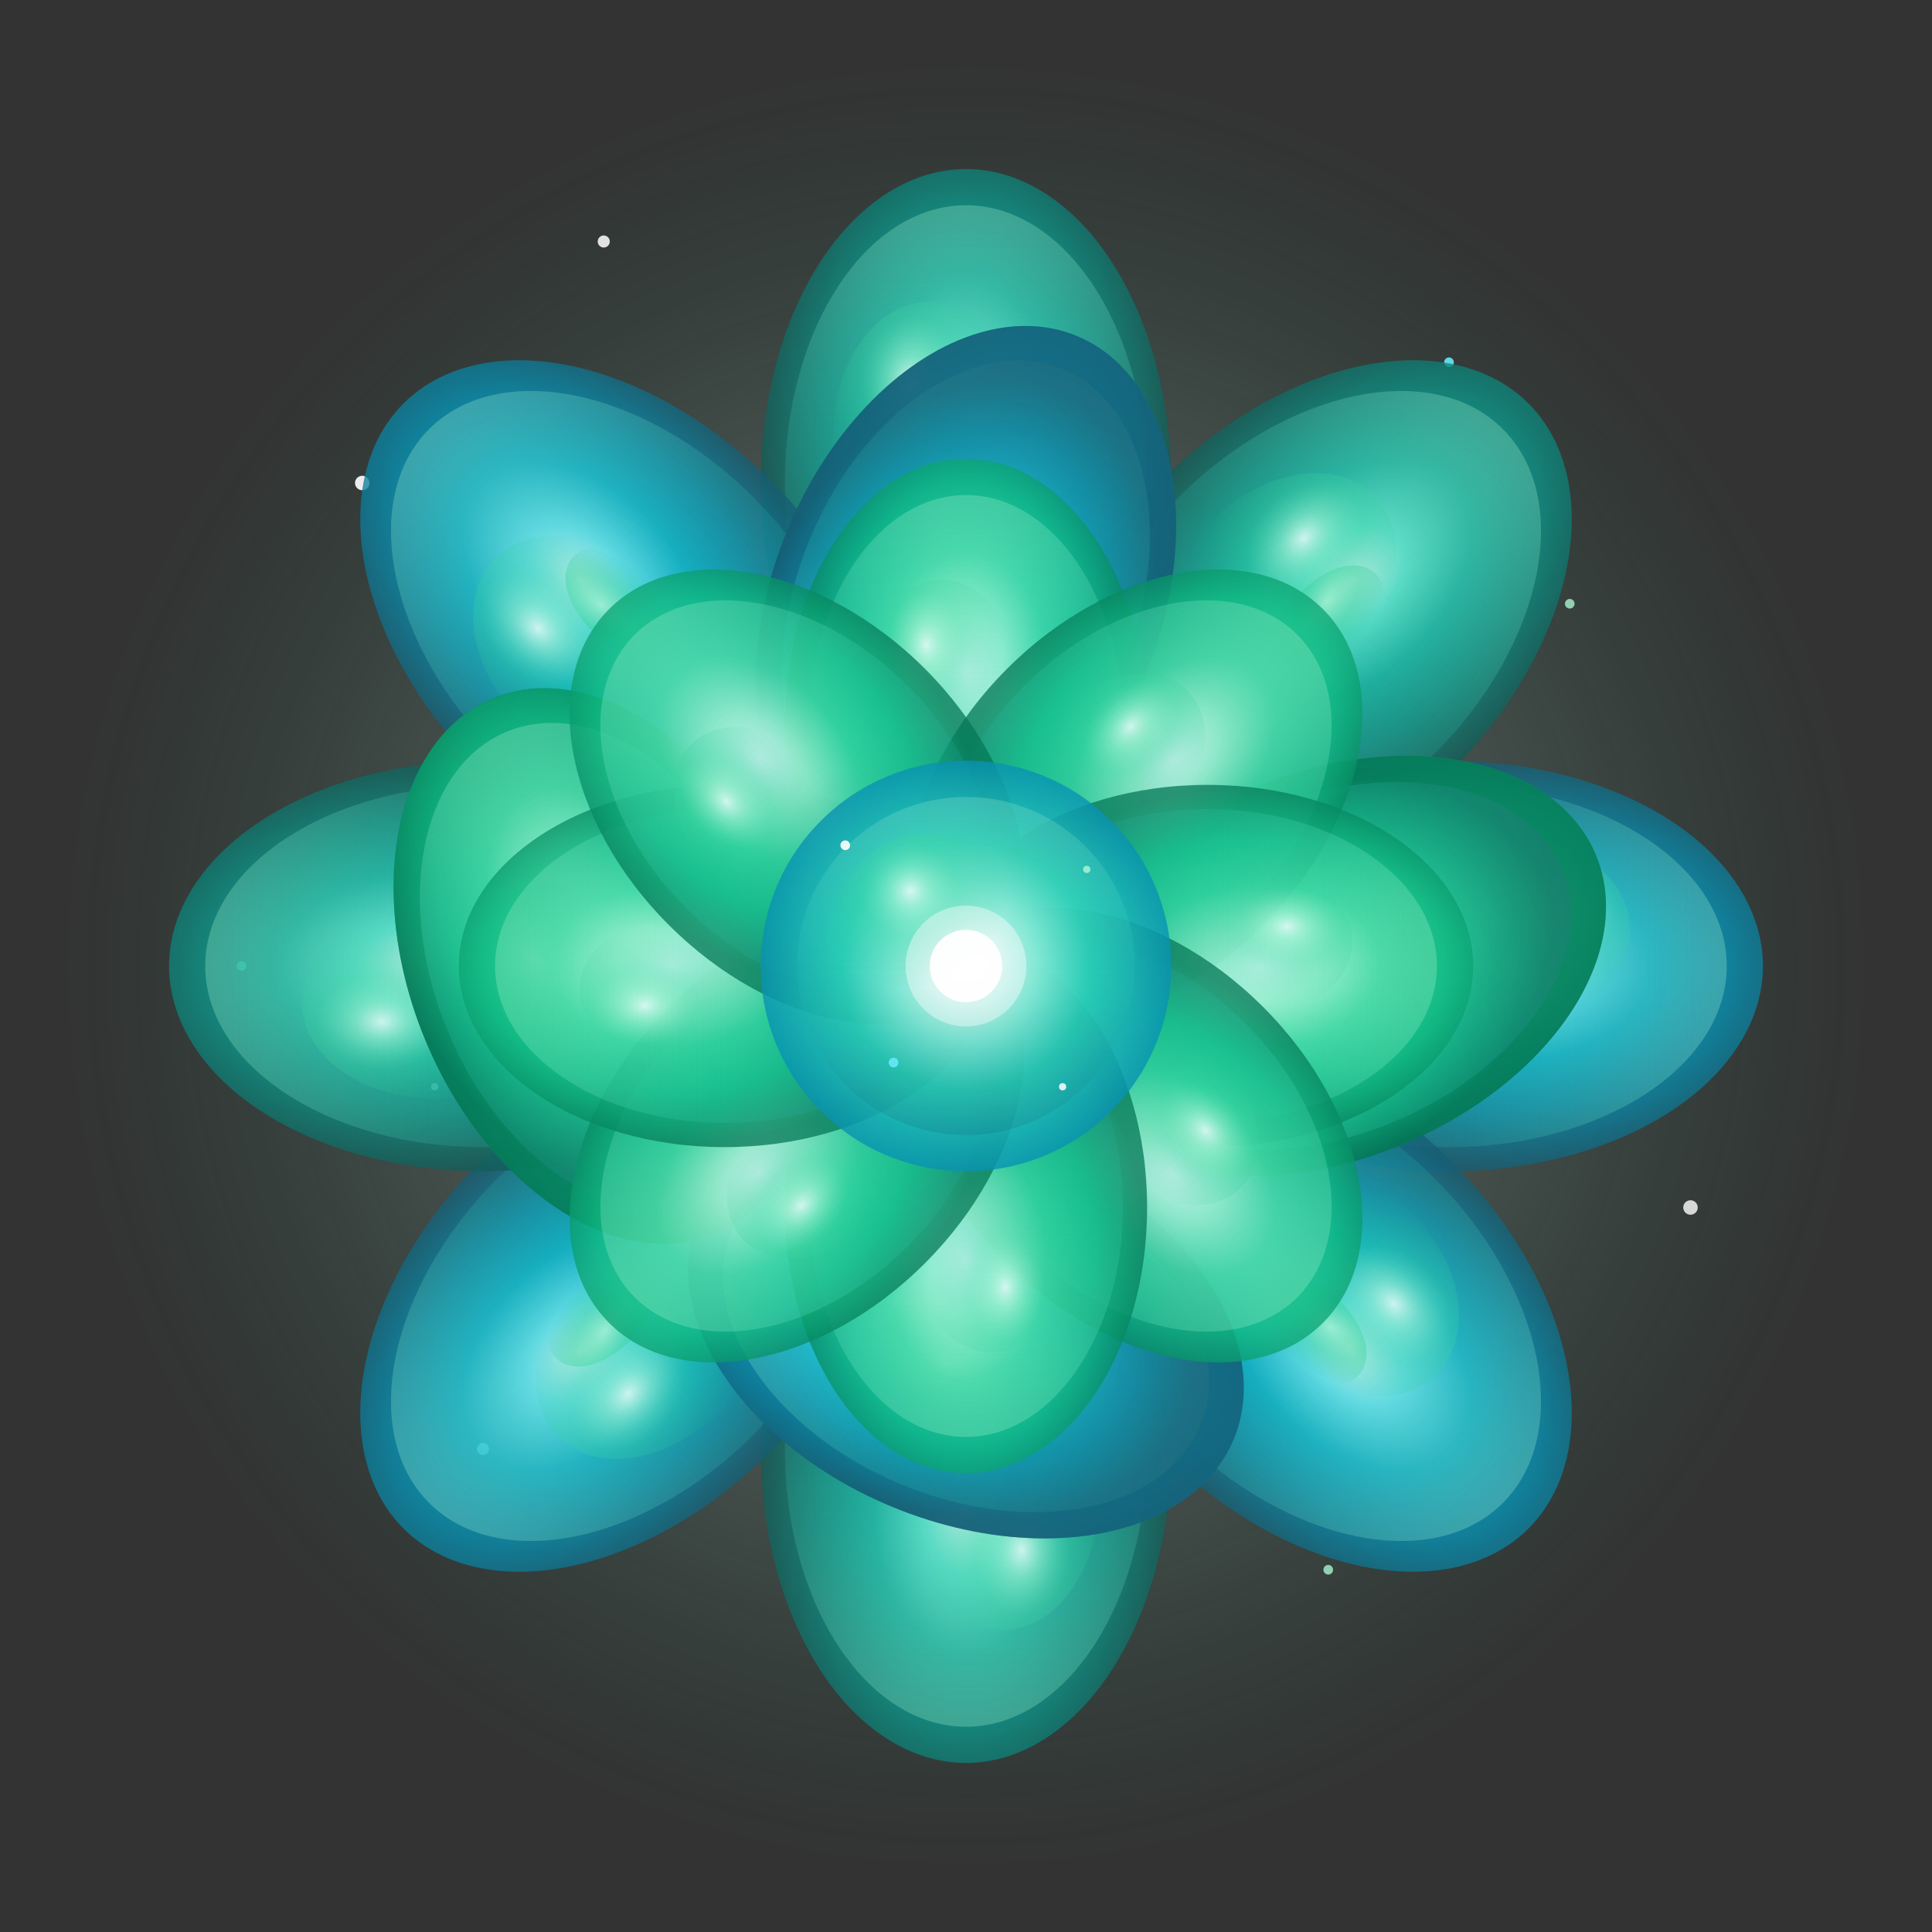 <svg viewBox="0 0 800 800" xmlns="http://www.w3.org/2000/svg">
  <rect x="0" y="0" width="800" height="800" fill="#333333" stroke="none"/>
  <defs>
    <!-- Nebula-like cosmic gradients -->
    <radialGradient id="nebulaPetal1" cx="50%" cy="40%">
      <stop offset="0%" style="stop-color:#f0fdfa;stop-opacity:0.95" />
      <stop offset="20%" style="stop-color:#a7f3d0;stop-opacity:0.9" />
      <stop offset="45%" style="stop-color:#34d399;stop-opacity:0.85" />
      <stop offset="70%" style="stop-color:#10b981;stop-opacity:0.8" />
      <stop offset="100%" style="stop-color:#047857;stop-opacity:0.75" />
    </radialGradient>
    
    <radialGradient id="nebulaPetal2" cx="50%" cy="40%">
      <stop offset="0%" style="stop-color:#ecfeff;stop-opacity:0.95" />
      <stop offset="20%" style="stop-color:#67e8f9;stop-opacity:0.9" />
      <stop offset="45%" style="stop-color:#06b6d4;stop-opacity:0.85" />
      <stop offset="70%" style="stop-color:#0891b2;stop-opacity:0.8" />
      <stop offset="100%" style="stop-color:#155e75;stop-opacity:0.75" />
    </radialGradient>
    
    <radialGradient id="nebulaPetal3" cx="50%" cy="40%">
      <stop offset="0%" style="stop-color:#f0fdfa;stop-opacity:0.95" />
      <stop offset="20%" style="stop-color:#5eead4;stop-opacity:0.9" />
      <stop offset="45%" style="stop-color:#14b8a6;stop-opacity:0.85" />
      <stop offset="70%" style="stop-color:#0d9488;stop-opacity:0.8" />
      <stop offset="100%" style="stop-color:#115e59;stop-opacity:0.75" />
    </radialGradient>
    
    <!-- Cosmic glow effect -->
    <radialGradient id="cosmicGlow" cx="40%" cy="30%">
      <stop offset="0%" style="stop-color:#ffffff;stop-opacity:0.9" />
      <stop offset="20%" style="stop-color:#a7f3d0;stop-opacity:0.6" />
      <stop offset="50%" style="stop-color:#34d399;stop-opacity:0.3" />
      <stop offset="100%" style="stop-color:#10b981;stop-opacity:0" />
    </radialGradient>
    
    <!-- Stardust particles -->
    <radialGradient id="stardust" cx="50%" cy="50%">
      <stop offset="0%" style="stop-color:#ffffff;stop-opacity:0.95" />
      <stop offset="50%" style="stop-color:#d1fae5;stop-opacity:0.6" />
      <stop offset="100%" style="stop-color:#10b981;stop-opacity:0" />
    </radialGradient>
    
    <!-- Nebula center -->
    <radialGradient id="nebulaCore" cx="50%" cy="50%">
      <stop offset="0%" style="stop-color:#ffffff;stop-opacity:1" />
      <stop offset="15%" style="stop-color:#f0fdfa;stop-opacity:0.95" />
      <stop offset="35%" style="stop-color:#99f6e4;stop-opacity:0.9" />
      <stop offset="60%" style="stop-color:#2dd4bf;stop-opacity:0.85" />
      <stop offset="100%" style="stop-color:#0891b2;stop-opacity:0.8" />
    </radialGradient>
    
    <!-- Energy wisps -->
    <radialGradient id="energyWisp" cx="30%" cy="30%">
      <stop offset="0%" style="stop-color:#a7f3d0;stop-opacity:0.7" />
      <stop offset="50%" style="stop-color:#34d399;stop-opacity:0.4" />
      <stop offset="100%" style="stop-color:#10b981;stop-opacity:0" />
    </radialGradient>
    
    <!-- Rim shine with cosmic purple tint -->
    <linearGradient id="cosmicRim" x1="0%" y1="0%" x2="0%" y2="100%">
      <stop offset="0%" style="stop-color:#a7f3d0;stop-opacity:0.6" />
      <stop offset="50%" style="stop-color:#2dd4bf;stop-opacity:0.3" />
      <stop offset="100%" style="stop-color:#155e75;stop-opacity:0.5" />
    </linearGradient>
  </defs>
  
  <!-- Outer glow/nebula field -->
  <circle cx="400" cy="400" r="380" fill="url(#stardust)" opacity="0.3"/>
  
  <!-- Stardust particles scattered around -->
  <circle cx="150" cy="200" r="3" fill="#ffffff" opacity="0.9"/>
  <circle cx="650" cy="250" r="2" fill="#a7f3d0" opacity="0.8"/>
  <circle cx="200" cy="600" r="2.5" fill="#ffffff" opacity="0.85"/>
  <circle cx="600" cy="150" r="2" fill="#67e8f9" opacity="0.9"/>
  <circle cx="700" cy="500" r="3" fill="#ffffff" opacity="0.8"/>
  <circle cx="100" cy="400" r="2" fill="#5eead4" opacity="0.9"/>
  <circle cx="250" cy="100" r="2.5" fill="#ffffff" opacity="0.85"/>
  <circle cx="550" cy="650" r="2" fill="#a7f3d0" opacity="0.8"/>
  <circle cx="180" cy="450" r="1.5" fill="#ffffff" opacity="0.9"/>
  <circle cx="620" cy="380" r="2" fill="#67e8f9" opacity="0.85"/>
  
  <!-- Outer layer - 8 petals (nebula teal) -->
  <g transform="translate(400, 400)">
    <!-- Petal 1 - Top -->
    <ellipse cx="0" cy="-200" rx="85" ry="130" fill="url(#nebulaPetal3)" transform="rotate(0 0 -200)"/>
    <ellipse cx="-15" cy="-220" rx="40" ry="55" fill="url(#cosmicGlow)" transform="rotate(0 -15 -220)"/>
    <ellipse cx="0" cy="-200" rx="75" ry="115" fill="url(#cosmicRim)" opacity="0.5" transform="rotate(0 0 -200)"/>
    <ellipse cx="10" cy="-190" rx="20" ry="35" fill="url(#energyWisp)" transform="rotate(-10 10 -190)"/>
    
    <!-- Petal 2 - Top Right -->
    <ellipse cx="141" cy="-141" rx="85" ry="130" fill="url(#nebulaPetal3)" transform="rotate(45 141 -141)"/>
    <ellipse cx="130" cy="-156" rx="40" ry="55" fill="url(#cosmicGlow)" transform="rotate(45 130 -156)"/>
    <ellipse cx="141" cy="-141" rx="75" ry="115" fill="url(#cosmicRim)" opacity="0.5" transform="rotate(45 141 -141)"/>
    <ellipse cx="148" cy="-135" rx="20" ry="35" fill="url(#energyWisp)" transform="rotate(35 148 -135)"/>
    
    <!-- Petal 3 - Right -->
    <ellipse cx="200" cy="0" rx="85" ry="130" fill="url(#nebulaPetal2)" transform="rotate(90 200 0)"/>
    <ellipse cx="220" cy="-15" rx="40" ry="55" fill="url(#cosmicGlow)" transform="rotate(90 220 -15)"/>
    <ellipse cx="200" cy="0" rx="75" ry="115" fill="url(#cosmicRim)" opacity="0.5" transform="rotate(90 200 0)"/>
    <ellipse cx="190" cy="10" rx="20" ry="35" fill="url(#energyWisp)" transform="rotate(80 190 10)"/>
    
    <!-- Petal 4 - Bottom Right -->
    <ellipse cx="141" cy="141" rx="85" ry="130" fill="url(#nebulaPetal2)" transform="rotate(135 141 141)"/>
    <ellipse cx="156" cy="130" rx="40" ry="55" fill="url(#cosmicGlow)" transform="rotate(135 156 130)"/>
    <ellipse cx="141" cy="141" rx="75" ry="115" fill="url(#cosmicRim)" opacity="0.5" transform="rotate(135 141 141)"/>
    <ellipse cx="135" cy="148" rx="20" ry="35" fill="url(#energyWisp)" transform="rotate(125 135 148)"/>
    
    <!-- Petal 5 - Bottom -->
    <ellipse cx="0" cy="200" rx="85" ry="130" fill="url(#nebulaPetal3)" transform="rotate(180 0 200)"/>
    <ellipse cx="15" cy="220" rx="40" ry="55" fill="url(#cosmicGlow)" transform="rotate(180 15 220)"/>
    <ellipse cx="0" cy="200" rx="75" ry="115" fill="url(#cosmicRim)" opacity="0.5" transform="rotate(180 0 200)"/>
    <ellipse cx="-10" cy="190" rx="20" ry="35" fill="url(#energyWisp)" transform="rotate(170 -10 190)"/>
    
    <!-- Petal 6 - Bottom Left -->
    <ellipse cx="-141" cy="141" rx="85" ry="130" fill="url(#nebulaPetal2)" transform="rotate(225 -141 141)"/>
    <ellipse cx="-130" cy="156" rx="40" ry="55" fill="url(#cosmicGlow)" transform="rotate(225 -130 156)"/>
    <ellipse cx="-141" cy="141" rx="75" ry="115" fill="url(#cosmicRim)" opacity="0.5" transform="rotate(225 -141 141)"/>
    <ellipse cx="-148" cy="135" rx="20" ry="35" fill="url(#energyWisp)" transform="rotate(215 -148 135)"/>
    
    <!-- Petal 7 - Left -->
    <ellipse cx="-200" cy="0" rx="85" ry="130" fill="url(#nebulaPetal3)" transform="rotate(270 -200 0)"/>
    <ellipse cx="-220" cy="15" rx="40" ry="55" fill="url(#cosmicGlow)" transform="rotate(270 -220 15)"/>
    <ellipse cx="-200" cy="0" rx="75" ry="115" fill="url(#cosmicRim)" opacity="0.5" transform="rotate(270 -200 0)"/>
    <ellipse cx="-190" cy="-10" rx="20" ry="35" fill="url(#energyWisp)" transform="rotate(260 -190 -10)"/>
    
    <!-- Petal 8 - Top Left -->
    <ellipse cx="-141" cy="-141" rx="85" ry="130" fill="url(#nebulaPetal2)" transform="rotate(315 -141 -141)"/>
    <ellipse cx="-156" cy="-130" rx="40" ry="55" fill="url(#cosmicGlow)" transform="rotate(315 -156 -130)"/>
    <ellipse cx="-141" cy="-141" rx="75" ry="115" fill="url(#cosmicRim)" opacity="0.5" transform="rotate(315 -141 -141)"/>
    <ellipse cx="-135" cy="-148" rx="20" ry="35" fill="url(#energyWisp)" transform="rotate(305 -135 -148)"/>
  </g>
  
  <!-- Middle layer - 8 petals (cyan nebula) offset by 22.5 degrees -->
  <g transform="translate(400, 400)">
    <ellipse cx="0" cy="-150" rx="80" ry="120" fill="url(#nebulaPetal2)" transform="rotate(22.5 0 -150)"/>
    <ellipse cx="-12" cy="-165" rx="35" ry="48" fill="url(#cosmicGlow)" transform="rotate(22.5 -12 -165)"/>
    <ellipse cx="0" cy="-150" rx="70" ry="105" fill="url(#cosmicRim)" opacity="0.5" transform="rotate(22.5 0 -150)"/>
    
    <ellipse cx="150" cy="0" rx="80" ry="120" fill="url(#nebulaPetal1)" transform="rotate(67.5 150 0)"/>
    <ellipse cx="165" cy="-12" rx="35" ry="48" fill="url(#cosmicGlow)" transform="rotate(67.5 165 -12)"/>
    <ellipse cx="150" cy="0" rx="70" ry="105" fill="url(#cosmicRim)" opacity="0.5" transform="rotate(67.5 150 0)"/>
    
    <ellipse cx="0" cy="150" rx="80" ry="120" fill="url(#nebulaPetal2)" transform="rotate(112.5 0 150)"/>
    <ellipse cx="12" cy="165" rx="35" ry="48" fill="url(#cosmicGlow)" transform="rotate(112.5 12 165)"/>
    <ellipse cx="0" cy="150" rx="70" ry="105" fill="url(#cosmicRim)" opacity="0.5" transform="rotate(112.5 0 150)"/>
    
    <ellipse cx="-150" cy="0" rx="80" ry="120" fill="url(#nebulaPetal1)" transform="rotate(157.5 -150 0)"/>
    <ellipse cx="-165" cy="12" rx="35" ry="48" fill="url(#cosmicGlow)" transform="rotate(157.5 -165 12)"/>
    <ellipse cx="-150" cy="0" rx="70" ry="105" fill="url(#cosmicRim)" opacity="0.5" transform="rotate(157.5 -150 0)"/>
    
    <ellipse cx="0" cy="-150" rx="80" ry="120" fill="url(#nebulaPetal2)" transform="rotate(202.5 0 -150)"/>
    <ellipse cx="-12" cy="-165" rx="35" ry="48" fill="url(#cosmicGlow)" transform="rotate(202.5 -12 -165)"/>
    <ellipse cx="0" cy="-150" rx="70" ry="105" fill="url(#cosmicRim)" opacity="0.5" transform="rotate(202.5 0 -150)"/>
    
    <ellipse cx="150" cy="0" rx="80" ry="120" fill="url(#nebulaPetal1)" transform="rotate(247.5 150 0)"/>
    <ellipse cx="165" cy="-12" rx="35" ry="48" fill="url(#cosmicGlow)" transform="rotate(247.5 165 -12)"/>
    <ellipse cx="150" cy="0" rx="70" ry="105" fill="url(#cosmicRim)" opacity="0.5" transform="rotate(247.5 150 0)"/>
    
    <ellipse cx="0" cy="150" rx="80" ry="120" fill="url(#nebulaPetal2)" transform="rotate(292.5 0 150)"/>
    <ellipse cx="12" cy="165" rx="35" ry="48" fill="url(#cosmicGlow)" transform="rotate(292.5 12 165)"/>
    <ellipse cx="0" cy="150" rx="70" ry="105" fill="url(#cosmicRim)" opacity="0.5" transform="rotate(292.5 0 150)"/>
    
    <ellipse cx="-150" cy="0" rx="80" ry="120" fill="url(#nebulaPetal1)" transform="rotate(337.5 -150 0)"/>
    <ellipse cx="-165" cy="12" rx="35" ry="48" fill="url(#cosmicGlow)" transform="rotate(337.5 -165 12)"/>
    <ellipse cx="-150" cy="0" rx="70" ry="105" fill="url(#cosmicRim)" opacity="0.5" transform="rotate(337.5 -150 0)"/>
  </g>
  
  <!-- Inner layer - 8 petals (bright nebula green) -->
  <g transform="translate(400, 400)">
    <ellipse cx="0" cy="-100" rx="75" ry="110" fill="url(#nebulaPetal1)" transform="rotate(0 0 -100)"/>
    <ellipse cx="-10" cy="-115" rx="32" ry="45" fill="url(#cosmicGlow)" transform="rotate(0 -10 -115)"/>
    <ellipse cx="0" cy="-100" rx="65" ry="95" fill="url(#cosmicRim)" opacity="0.5" transform="rotate(0 0 -100)"/>
    
    <ellipse cx="70" cy="-70" rx="75" ry="110" fill="url(#nebulaPetal1)" transform="rotate(45 70 -70)"/>
    <ellipse cx="60" cy="-82" rx="32" ry="45" fill="url(#cosmicGlow)" transform="rotate(45 60 -82)"/>
    <ellipse cx="70" cy="-70" rx="65" ry="95" fill="url(#cosmicRim)" opacity="0.5" transform="rotate(45 70 -70)"/>
    
    <ellipse cx="100" cy="0" rx="75" ry="110" fill="url(#nebulaPetal1)" transform="rotate(90 100 0)"/>
    <ellipse cx="115" cy="-10" rx="32" ry="45" fill="url(#cosmicGlow)" transform="rotate(90 115 -10)"/>
    <ellipse cx="100" cy="0" rx="65" ry="95" fill="url(#cosmicRim)" opacity="0.5" transform="rotate(90 100 0)"/>
    
    <ellipse cx="70" cy="70" rx="75" ry="110" fill="url(#nebulaPetal1)" transform="rotate(135 70 70)"/>
    <ellipse cx="82" cy="60" rx="32" ry="45" fill="url(#cosmicGlow)" transform="rotate(135 82 60)"/>
    <ellipse cx="70" cy="70" rx="65" ry="95" fill="url(#cosmicRim)" opacity="0.5" transform="rotate(135 70 70)"/>
    
    <ellipse cx="0" cy="100" rx="75" ry="110" fill="url(#nebulaPetal1)" transform="rotate(180 0 100)"/>
    <ellipse cx="10" cy="115" rx="32" ry="45" fill="url(#cosmicGlow)" transform="rotate(180 10 115)"/>
    <ellipse cx="0" cy="100" rx="65" ry="95" fill="url(#cosmicRim)" opacity="0.5" transform="rotate(180 0 100)"/>
    
    <ellipse cx="-70" cy="70" rx="75" ry="110" fill="url(#nebulaPetal1)" transform="rotate(225 -70 70)"/>
    <ellipse cx="-60" cy="82" rx="32" ry="45" fill="url(#cosmicGlow)" transform="rotate(225 -60 82)"/>
    <ellipse cx="-70" cy="70" rx="65" ry="95" fill="url(#cosmicRim)" opacity="0.5" transform="rotate(225 -70 70)"/>
    
    <ellipse cx="-100" cy="0" rx="75" ry="110" fill="url(#nebulaPetal1)" transform="rotate(270 -100 0)"/>
    <ellipse cx="-115" cy="10" rx="32" ry="45" fill="url(#cosmicGlow)" transform="rotate(270 -115 10)"/>
    <ellipse cx="-100" cy="0" rx="65" ry="95" fill="url(#cosmicRim)" opacity="0.5" transform="rotate(270 -100 0)"/>
    
    <ellipse cx="-70" cy="-70" rx="75" ry="110" fill="url(#nebulaPetal1)" transform="rotate(315 -70 -70)"/>
    <ellipse cx="-82" cy="-60" rx="32" ry="45" fill="url(#cosmicGlow)" transform="rotate(315 -82 -60)"/>
    <ellipse cx="-70" cy="-70" rx="65" ry="95" fill="url(#cosmicRim)" opacity="0.5" transform="rotate(315 -70 -70)"/>
  </g>
  
  <!-- Center nebula core -->
  <circle cx="400" cy="400" r="85" fill="url(#nebulaCore)"/>
  <circle cx="385" cy="385" r="40" fill="url(#cosmicGlow)"/>
  <circle cx="400" cy="400" r="70" fill="url(#cosmicRim)" opacity="0.4"/>
  
  <!-- Central bright star -->
  <circle cx="400" cy="400" r="15" fill="#ffffff" opacity="0.95"/>
  <circle cx="400" cy="400" r="25" fill="#ffffff" opacity="0.4"/>
  
  <!-- Additional stardust closer to center -->
  <circle cx="350" cy="350" r="2" fill="#ffffff" opacity="0.9"/>
  <circle cx="450" cy="360" r="1.5" fill="#a7f3d0" opacity="0.85"/>
  <circle cx="370" cy="440" r="2" fill="#67e8f9" opacity="0.9"/>
  <circle cx="440" cy="450" r="1.5" fill="#ffffff" opacity="0.85"/>
</svg>